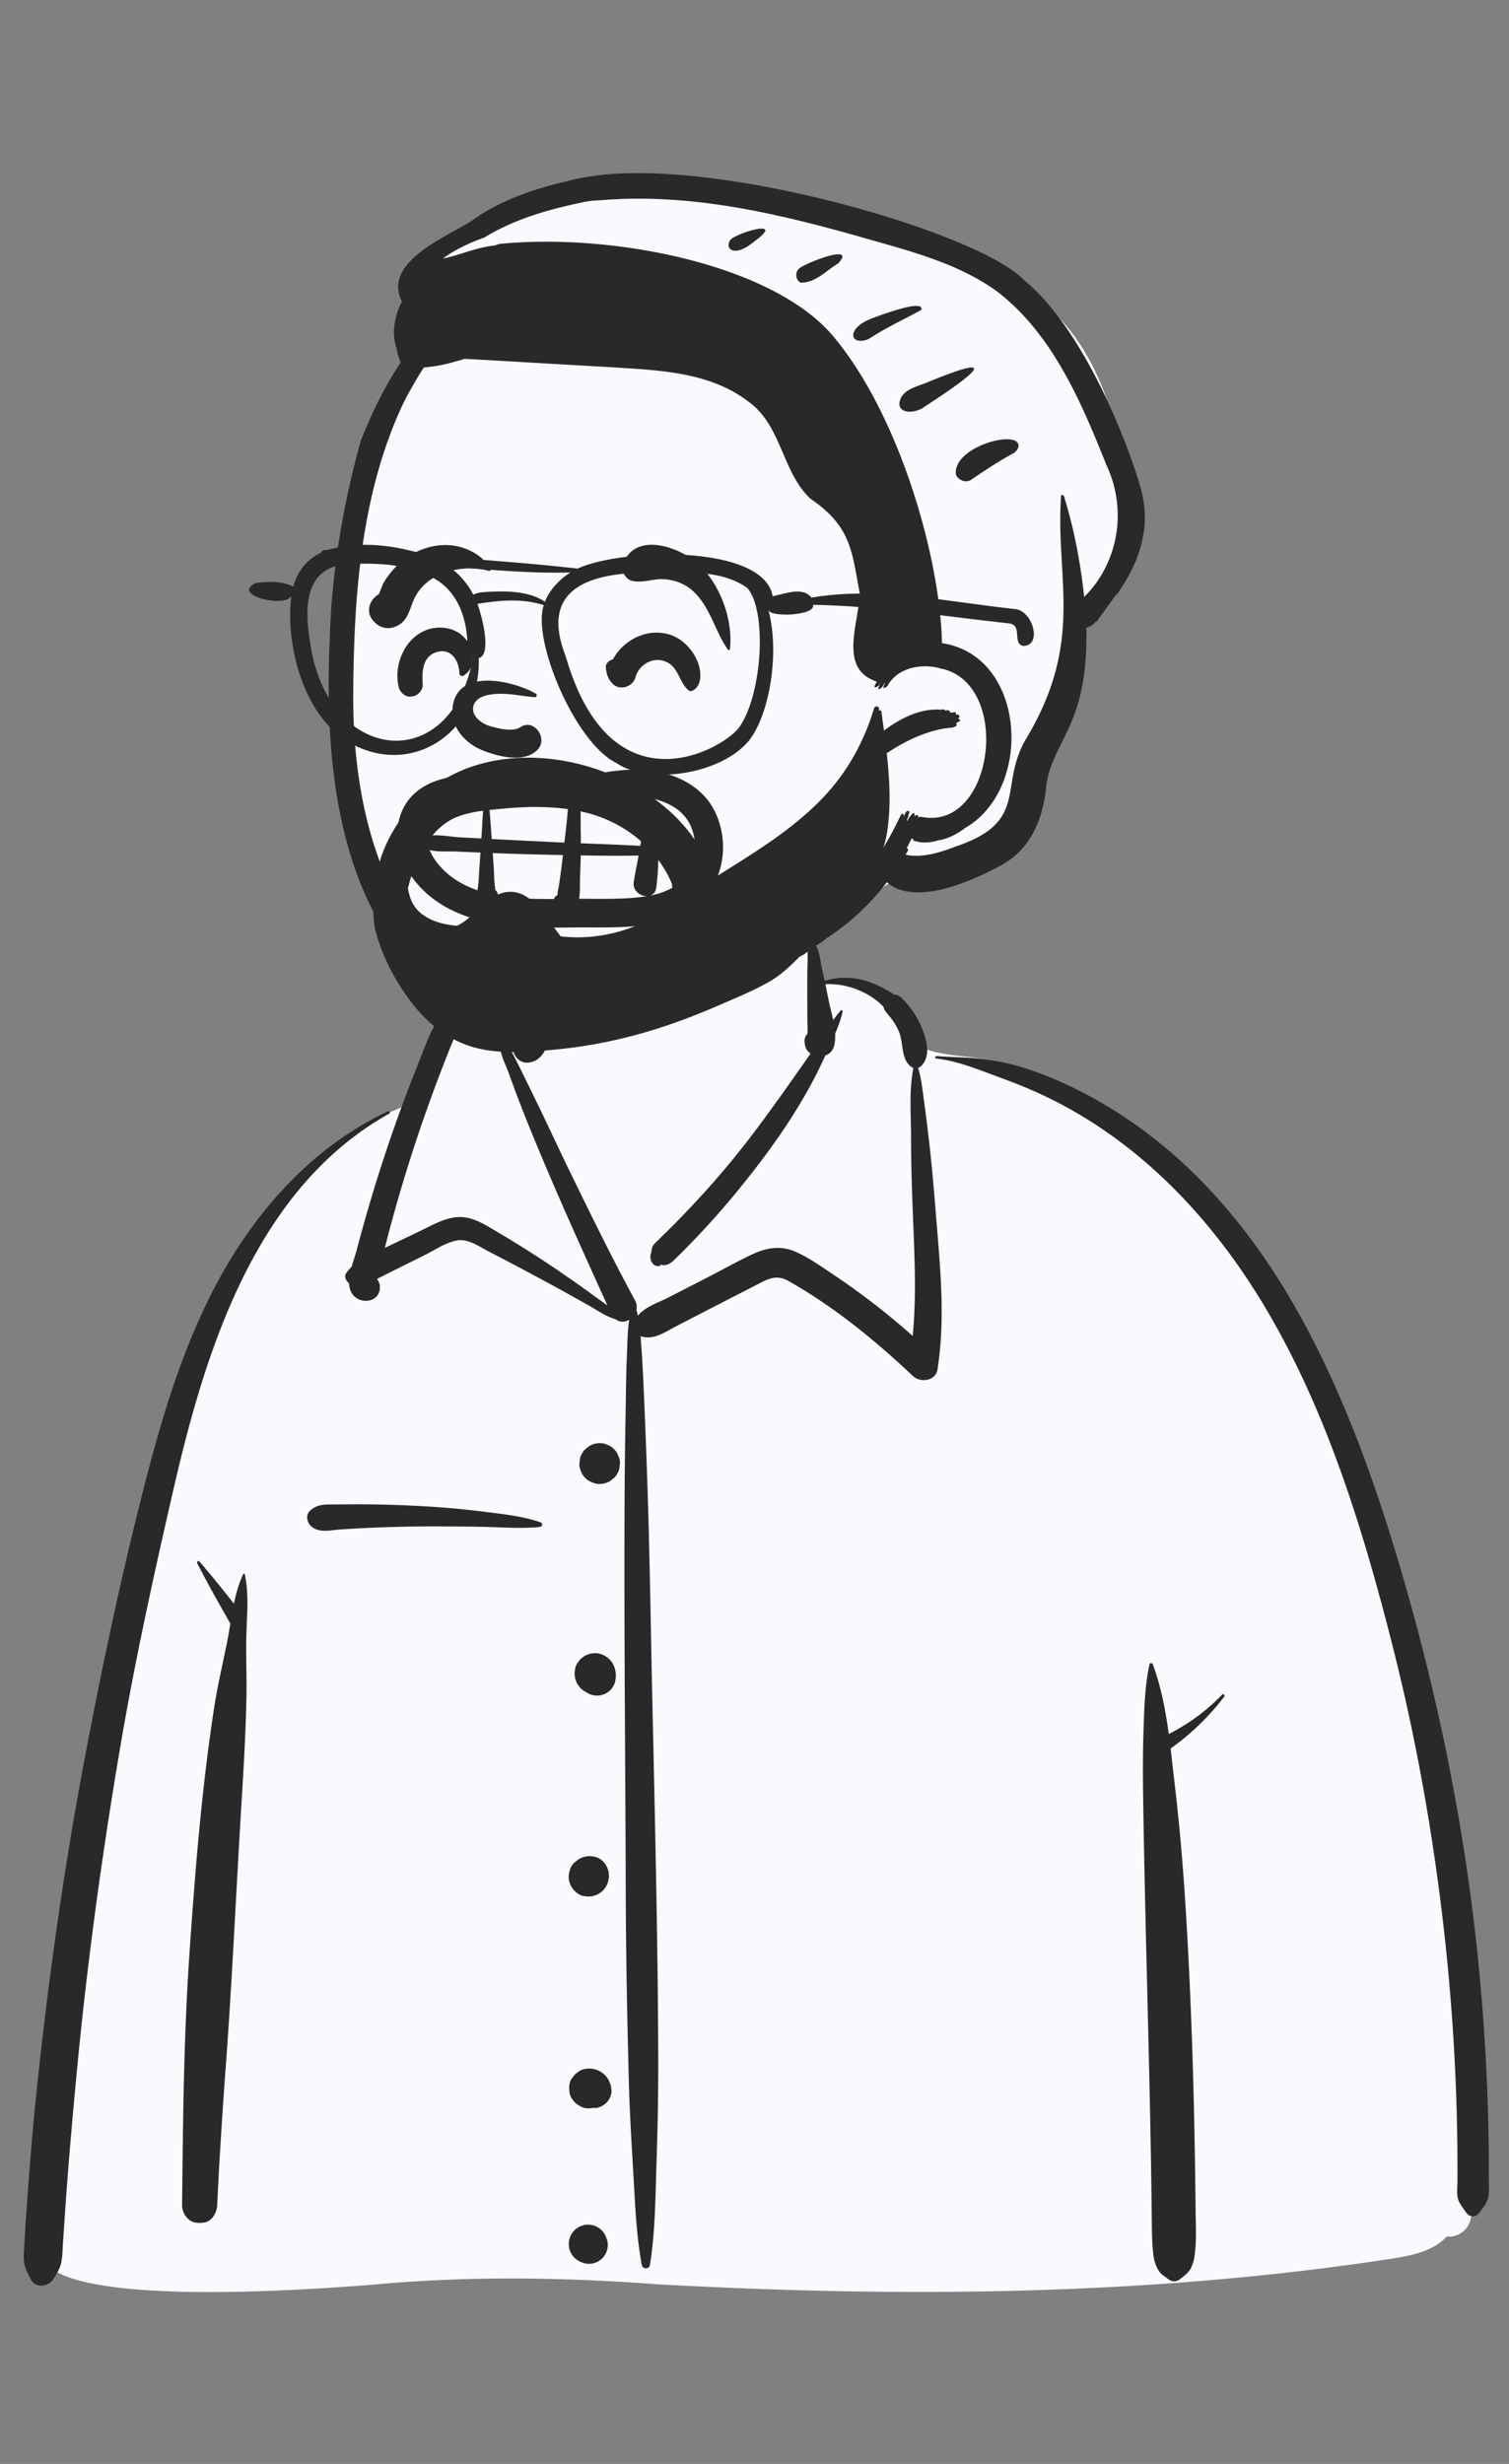 <svg width="340" height="555" fill="none" xmlns="http://www.w3.org/2000/svg"><rect width="100%" height="100%" fill="#808080" stroke="none"/><path fill-rule="evenodd" clip-rule="evenodd" d="M313.117 508.841c-54.458 8.306-109.903 8.724-164.814 5.708-21.731-1.634-43.529-1.929-65.243.16-12.831.958-69.088 5.277-73.684-6.264 2.893-61.451 8.752-123.425 26.726-182.526 7.391-20.985 13.74-38.403 28.167-55.769 4.547-4.741 14.353-14.685 19.971-17.928 4.868-2.809 6.903-1.807 9.698-6.552 2.777-5.242 4.826-13.997 8.77-17.695 4.015-3.767 9.966-2.419 17.342-1.206-1.355-18.389 7.097-23.072 18.742-26.569 20.469-7.845 40.684-3.904 45.836 21.118 9.552 0 14.918 4.128 20.719 8.094 2.371 1.622.721 5.753 3.554 7.027 5.24 1.874 14.501 1.415 19.546 3.721 22.944 10.485 43.38 25.691 56.801 47.898 30.087 47.412 50.755 147.286 47.179 203.48 1.567 2.468-.6 6.006-1.151 8.66-.695 2.308-2.947 3.843-5.296 3.581-3.279 3.54-8.35 4.329-12.863 5.062Z" fill="#F9F9FE"/><path fill-rule="evenodd" clip-rule="evenodd" d="M87.706 250.832c.334-.187.04-.667-.296-.508-16.15 7.608-28.54 20.956-37.258 36.379-9.027 15.97-14.172 34.102-18.608 51.824l-.16.64c-4.73 18.958-8.751 38.112-12.372 57.313-3.667 19.444-6.61 39.008-8.978 58.654-1.17 9.713-2.215 19.444-3.03 29.194a957.185 957.185 0 0 0-1.108 14.627 449.309 449.309 0 0 0-.365 5.854l-.077 1.465c-.067 1.329-.224 2.661.103 3.971.282 1.13.878 2.153 1.402 3.19 1.036 2.051 3.877 1.713 4.994 0l.324-.498c.74-1.15 1.356-2.218 1.588-3.648.225-1.385.233-2.837.334-4.236.185-2.573.344-5.15.524-7.725.378-5.419.802-10.836 1.273-16.248.93-10.685 1.927-21.361 3.152-32.016 2.177-18.937 4.908-37.824 8.128-56.611 3.147-18.352 7.124-36.517 11.274-54.66l.43-1.877c7.264-31.677 18.462-68.156 48.726-85.084ZM259.73 374.87c-.118-.317-.629-.39-.716 0-1.088 4.919-1.195 9.985-1.362 15.021-.163 4.968-.157 9.958-.085 14.929.266 18.269.766 36.522 1.198 54.787.215 9.137.418 18.275.574 27.413.058 3.427.108 6.854.149 10.281l.05 4.521c.025 1.998.077 3.972.32 5.969.16 1.313.501 2.565 1.223 3.691.512.799 1.243 1.204 1.954 1.747l.133.104c.908.72 1.865.725 2.764 0l.261-.207c.859-.675 1.601-1.202 2.149-2.269.763-1.483.885-3.094 1.015-4.728.197-2.478.066-4.992.041-7.478-.051-4.985-.12-9.97-.207-14.955-.32-18.28-.952-36.564-2.103-54.811-.543-8.595-1.279-17.218-2.266-25.779l-.188-1.604c-.299-2.519-.572-5.082-.879-7.654 4.592-3.244 8.628-7.179 12.071-11.644.253-.329-.164-.79-.47-.471-3.517 3.657-7.55 6.572-12.015 8.865-.732-5.384-1.737-10.738-3.611-15.728Zm-76.72-162.952c-.063-.049-.161-.07-.221 0-.987 1.156-.787 2.923-.819 4.387l-.004.136a176.081 176.081 0 0 0-.077 6.418l.022 6.82c.003.937.079 1.913.031 2.856l-.025.365a2.255 2.255 0 0 0-.583 2.078c.031.993.548 1.822 1.302 2.342l-1.616 2.303-1.618 2.301c-3.334 4.749-6.705 9.456-10.218 14.074a192.458 192.458 0 0 1-11.403 13.597 228.467 228.467 0 0 1-5.974 6.28c-.827.834-1.673 1.648-2.511 2.47l-.833.827c-.492.494-1.112.983-1.439 1.61-.192.369-.236 1.28-.304 1.431-.617 1.362.435 3.533 2.184 2.853l-.079-.053c-.319-.222-.114-.225.612-.009a2.76 2.76 0 0 0 1.291-.317l.119-.066c.566-.289 1.071-.848 1.53-1.294l.114-.109c1.051-.989 2.053-2.038 3.06-3.071a176.358 176.358 0 0 0 6.146-6.62 207.605 207.605 0 0 0 11.293-14.046c3.629-4.93 7.002-10.113 9.903-15.508 1.1-2.048 2.11-4.135 3.077-6.247 1.883-.607 2.321-2.618 2.189-4.884.695-1.625 1.321-3.283 1.691-4.978.051-.232-.246-.451-.424-.248a27.44 27.44 0 0 0-1.696 2.17c-.324-1.589-.733-3.051-.926-3.983l-.835-4.114c4.705-.246 9.861 1.695 13.104 5.093.174.885.852 1.518 1.514 2.345a14.371 14.371 0 0 1 1.905 3.117c1.09 2.459.475 6.084 2.591 7.888.22.188.466.319.721.4-1.004 4.942-.549 10.389-.527 15.403l.001.441c-.005 5.612.182 11.229.398 16.836l.219 5.55c.285 7.402.47 14.807-.246 22.167a165.14 165.14 0 0 0-10.15-8.328 161.856 161.856 0 0 0-7.034-5.03l-1.941-1.303c-2.325-1.566-4.707-3.177-7.254-4.299-3.33-1.466-6.498-.962-9.713.542-3.202 1.498-6.309 3.238-9.45 4.862-3.194 1.651-6.396 3.288-9.595 4.929-2.119 1.088-5.225 2.069-6.779 4.071a17.581 17.581 0 0 0-.35-1.324 2.928 2.928 0 0 0-.28-2.087c-5.223-9.638-10.055-19.505-14.854-29.36-2.429-4.988-4.738-10.034-7.172-15.019l-2.365-4.855c-.396-.808-.792-1.617-1.191-2.424-.597-1.208-1.218-2.404-1.822-3.609-.255-.509-.575-1.015-.823-1.529l-.118-.258c-.005-.013-.578-1.823-.136-1.65l.039.018c.225.128.406-.157.26-.339-.626-.777-1.498-.089-1.855.631-.985 1.98.819 5.088 1.513 6.985l.038.106c2.153 6.119 4.59 12.124 7.088 18.107 4.789 11.473 9.934 22.769 15.067 34.085l.061.194c-1.095-.842-2.263-1.607-3.264-2.351-2.525-1.879-5.124-3.664-7.718-5.444-4.758-3.264-9.645-6.313-14.612-9.242l-.995-.584c-2.481-1.452-4.939-2.629-7.885-2.193-2.736.405-5.28 1.881-7.752 3.08l-.256.123-7.638 3.647c.816-3.27 1.7-6.524 2.623-9.766a355.525 355.525 0 0 1 5.925-18.809 368.036 368.036 0 0 1 6.465-17.246l.691-1.71c.934-2.346 1.864-4.904 4.535-5.626 2.67-.722 5.733.348 8.173-1.18.222-.139.194-.506-.075-.574l-1.505-.381c-2.828-.706-6.142-1.416-8.815-.73-2.909.749-5.316 3.201-6.728 5.749-1.569 2.836-2.675 6.009-3.866 9.032l-.189.476a348.978 348.978 0 0 0-3.94 10.328 349.024 349.024 0 0 0-6.877 21 413.552 413.552 0 0 0-2.857 10.263c-.262.987-.694 2.184-1.048 3.432-.406.398-.79.841-1.15 1.347-.599.84-.17 1.825.574 2.327.029.859.219 1.667.673 2.36 1.774 2.703 6.463 2.007 6.272-1.628-.028-.556-.244-1.087-.571-1.536l.009-.073.037-.133c.814-.392 1.632-.828 2.493-1.256l8.017-3.978c2.322-1.152 4.895-2.932 7.477-3.371 2.407-.41 4.947 1.391 7.015 2.478l.134.069c5 2.574 9.963 5.233 14.907 7.914 2.413 1.308 4.794 2.672 7.198 3.996 2.01 1.108 4.18 2.698 6.439 3.323.965.753 2.111.652 3.032.082-.421 2.619-.395 5.306-.524 7.983-.174 3.578-.2 7.167-.258 10.75l-.023 1.344c-.152 7.922-.233 15.847-.263 23.77-.107 28.217.204 56.442.276 84.658.037 14.177.317 28.366.684 42.537.155 6.005.48 12.003.831 17.999l.194 3.27c.408 6.901.65 13.877 1.922 20.685.166.888 1.662.91 1.809 0 1.171-7.295 1.236-14.749 1.461-22.129l.048-1.475c.27-7.924.399-15.843.371-23.771-.1-28.228-.831-56.438-1.428-84.657-.301-14.179-.503-28.364-.97-42.538-.233-7.092-.498-14.179-.811-21.269-.14-3.165-.275-6.327-.484-9.488l-.095-1.354c-.065-.884-.117-1.756-.181-2.621 2.844 1.043 5.445-.889 8.004-2.21 2.948-1.523 5.896-3.049 8.846-4.569l2.952-1.518 5.909-3.027c2.66-1.364 4.709-2.72 7.547-1.121 10.222 5.759 19.615 13.421 28.128 21.462 1.632 1.542 5.082 1.128 5.495-1.457 1.767-11.04.692-22.241-.209-33.315l-.333-4.111c-.403-4.911-.841-9.821-1.426-14.712-.261-2.187-.522-4.374-.81-6.557l-.222-1.637c-.36-2.589-.595-5.161-1.363-7.644.242-.078.475-.207.684-.406 2.308-2.199 1.195-6.015.142-8.631-1.04-2.583-2.626-4.836-4.612-6.776a2.504 2.504 0 0 0-1.658-.71c-4.815-3.204-10.098-4.803-15.597-3.054-.154-.742-.312-1.482-.478-2.221l-.168-.738c-.428-1.832-.587-4.858-2.161-6.084Zm-49.356 289.338a4.366 4.366 0 0 0-4.226 1.122 4.41 4.41 0 0 0-1.116 4.243 4.355 4.355 0 0 0 2.877 2.999l.156.047.244.102a4.245 4.245 0 0 0 2.248 0 4.234 4.234 0 0 0 2.952-2.965 4.3 4.3 0 0 0 0-2.257l-.102-.245a4.355 4.355 0 0 0-3.033-3.046ZM44.922 351.719c-.246-.283-.644.08-.491.381 2.327 4.582 4.922 9.132 7.472 13.598-.205 1.237-.407 2.465-.64 3.662-.994 5.101-2.21 10.11-3.004 15.259-2.85 18.51-4.331 37.22-5.601 55.896-1.274 18.743-1.437 37.494-1.628 56.274-.017 1.628 1.23 3.519 2.9 3.826.765.14 1.338.113 2.1 0 1.74-.257 2.827-2.257 2.902-3.826.498-10.496 1.169-20.978 1.946-31.457 1.377-18.579 2.219-37.207 3.331-55.805l.392-6.5c.42-7.043.805-14.091.93-21.145.084-4.673-.165-9.345-.012-14.012.141-4.31.577-8.995-.37-13.229-.035-.159-.284-.199-.357-.047-.983 2.079-1.607 4.34-2.087 6.647-2.535-3.22-5.117-6.447-7.783-9.522Zm166.067-113.835c-.356-.025-.342.512 0 .551 4.975.58 9.782 2.613 14.48 4.341l.402.148c4.746 1.729 9.373 3.74 13.827 6.137 8.706 4.686 16.701 10.729 23.77 17.647 28.222 27.615 41.083 67.437 50.508 104.86 5.236 20.792 8.96 41.935 11.373 63.241a478.906 478.906 0 0 1 3.006 48.005c.034 2.783.044 5.568.041 8.351-.002 1.276-.229 2.882.111 4.121.315 1.147 1.204 2.158 1.861 3.114.779 1.134 2.18 1.074 2.97 0l.291-.391c.842-1.122 1.667-2.195 1.787-3.662.129-1.572.038-3.193.044-4.772.013-3.182-.026-6.364-.09-9.545a476.433 476.433 0 0 0-.717-18.28 466.529 466.529 0 0 0-3.611-36.942c-3.025-21.788-7.559-43.367-13.497-64.541-5.602-19.975-12.239-39.891-21.694-58.393-8.778-17.179-20.295-33.161-35.491-45.167-7.067-5.583-14.76-10.236-23.053-13.74-4.183-1.767-8.576-3.21-13.043-4.033-4.418-.813-8.817-.699-13.275-1.05Zm-78.192 228.065c-.789-.005-1.669.169-2.345.607l-.905.702c-.245.316-.489.633-.732.951-.566.741-.641 1.938-.523 2.82a3.3 3.3 0 0 0 .523 1.644l.689.896c.662.542 1.213.929 2.015 1.189.419.136.823.165 1.225.144l.134-.008-.081.01.141-.016c.131-.011.263-.025.394-.043.09-.011.18-.018.27-.031.086-.007.169-.01.256-.002 1.019.096 2.043-.484 2.766-1.15.652-.601 1.237-1.875 1.146-2.778l-.039-.377c-.068-.637-.125-.887-.393-1.527a4.678 4.678 0 0 0-1.122-1.634c-.951-.888-2.114-1.387-3.419-1.397Zm3.154-46.582c-1.352-1.479-3.674-1.588-5.351-.693-.409.218-.784.569-1.144.861-.908.736-1.264 2.066-1.314 3.185-.05 1.107.532 2.422 1.314 3.187l.189.184c.468.456 1.137.853 1.791.974 1.054.194 1.939.189 2.921-.227.844-.358 1.57-.932 2.065-1.712l.08-.132c.034-.054.066-.11.096-.167l.044-.086c.939-1.814.687-3.868-.691-5.374Zm-.7-46.827a3.451 3.451 0 0 0-1.829-.082c-.414.001-.8.106-1.158.314a2.276 2.276 0 0 0-1.012.592c-.344.205-.619.48-.823.826a3.469 3.469 0 0 0-.821 1.567l-.164 1.224.164 1.225.463 1.1c.127.167.255.333.384.499.204.347.479.624.825.829.225.224.482.392.77.509a4.288 4.288 0 0 0 3.592.64 4.235 4.235 0 0 0 1.872-1.095 4.267 4.267 0 0 0 1.09-1.88l.083-.576c.107-.773.124-1.201-.094-2.183-.096-.432-.373-1.041-.518-1.297-.62-1.095-1.633-1.846-2.824-2.212Zm-52.953-33.689a287.442 287.442 0 0 0-5.252.01l-1.314.018c-2.198.034-4.082-.193-5.81 1.339-1.255 1.112-.702 2.977.489 3.814 1.804 1.269 4.068.631 6.142.491 2.187-.147 4.377-.27 6.567-.368 4.24-.191 8.482-.312 12.727-.331a619.15 619.15 0 0 1 12.712.091c4.31.07 8.796.473 13.082.025.588-.061.721-.839.14-1.041-4.038-1.402-8.581-1.857-12.812-2.393-4.365-.554-8.73-.946-13.122-1.2-4.511-.26-9.03-.424-13.548-.455Zm52.961-13.778-.145.003a4.518 4.518 0 0 0-2.164.546l-.144.081-.925.717a4.595 4.595 0 0 0-1.176 2.027l-.163 1.22a3.47 3.47 0 0 0 .393 1.769c.185.569.5 1.062.946 1.478.414.447.905.764 1.471.949a3.42 3.42 0 0 0 1.618.398l.144-.002a4.54 4.54 0 0 0 2.307-.627l.926-.718a4.591 4.591 0 0 0 1.176-2.026l.163-1.221a3.46 3.46 0 0 0-.394-1.769 3.44 3.44 0 0 0-.945-1.478 3.424 3.424 0 0 0-1.472-.949 3.415 3.415 0 0 0-1.616-.398Zm-13.555-107.858c-.985-1.433-2.771-.159-2.515.993-.068 3.235-.232 6.375-.966 9.544-.335 1.451-.775 2.904-1.453 4.233l-.285.559c-.878 1.742-1.559 3.384-.377 5.295.557.901 1.564 1.577 2.656 1.53 4.842-.21 5.507-6.977 5.801-10.755.304-3.891-.64-8.167-2.861-11.399Z" fill="#292929"/><path fill-rule="evenodd" clip-rule="evenodd" d="M149.658 42.22c-18.662 0-41.054 9.086-42.958 9.268l-.051.002c-1.002 0-4.915 2.995-11.741 8.983l7.393 14.481-.598.574c-2.864 2.756-5.308 5.269-7.237 7.25-15.753 16.171-18.584 79.667-14.872 101.81 3.713 22.144 10.589 43.811 42.601 43.811 32.013 0 67.628-19.329 73.114-25.349 3.657-4.013 7.766-5.935 12.325-5.767l.558-.711.67-.095c6.31-.918 10.831-2.153 13.563-3.705 5.337-3.032 11.203-18.972 11.203-22.483 0-3.476 8.759-28.764 8.934-31.44l.003-.075c0-2.237 11.443-12.52 11.443-15.786s2.306-3.068 0-14.577l-.67-3.381c-2.455-12.253-7.259-32.543-25.576-41.359-20.128-9.688-59.252-21.45-78.104-21.45Z" fill="#F9F9FE"/><path fill-rule="evenodd" clip-rule="evenodd" d="M230.867 63.215c-10.038-10.7-67.029-27.25-95.863-23.742l-.865.113a50.793 50.793 0 0 0-6.806 1.34c-7.234 1.696-14.706 4.265-20.683 8.556-4.99 3.51-20.732 9.243-16.092 18.426-1.72 3.273-2.362 7.316-1.2 10.54.146 1.113.488 2.139.926 3.202-3.676 5.446-6.586 11.605-8.941 17.464-4.117 14.743-6.678 30.086-7.053 45.128-1.248 28.578 1.872 62.714 26.658 81.194 14.974 11.711 38.428 12.104 55.255-2.415.955-1.135 5.446-4.197 3.947-4.735a43.71 43.71 0 0 1-1.371 1.386c.021-.05.025-.1.016-.155l.439-.399c.827-.768 1.898-1.883.678-1.665-.053.063-.112.118-.17.18a6.017 6.017 0 0 0-.606.41l-.078.063.024-.025c.703-.753 1.125-1.521.074-1.03l-.139.068c-.468.494-.942.967-1.426 1.427a.268.268 0 0 0-.03-.167l.451-.438c.44-.433.373-.435.158-.785.935-1.316-.811-.534-.933-.021-1.093-.259-2.052 1.8-2.756 2.051-30.845 23.814-75.608 2.684-74.883-63.673l.01-1.298c.212-21.219 1.99-43.027 10.73-62.234.85-1.85 1.8-3.65 2.847-5.392a52.234 52.234 0 0 1 2.322-3.817 34.265 34.265 0 0 0 6.873-1.277 32.81 32.81 0 0 0 2.31-.67c11.204.614 22.159 1.282 33.395 1.915l3.51.22c9.518.614 19.361 1.598 27.042 7.51 7.537 5.382 7.571 15.995 14.022 21.905 9.2 6.27 9.267 11.924 11.039 21.164-.132 6.965-4.941 17.085 3.885 20.017-1.489 2.131.586 1.107.749.36.017.004.034.008.046.008-1.326 2.477.624.917.796.121a.748.748 0 0 0 .313-.209c-1.337 2.17.824.651.696.255 2.583-3.987 7.9-4.606 11.647-3.549.046.142.212.155.317.079 15.934 3.468 11.823 36.593-4.507 33.391-.699-.143-.682.194-.821.226.378-.994-.686-.59-.675-.381l-.064-.003c-.052-.004-.031-.01-.069.003.365-2.034-1.688.913-1.526 1.034a.544.544 0 0 0-.196-.067l.071-.193c.34-.911.311-.532.309-1.054.256-.645.275-.363.214-.783-.899-.7-1.165 1.423-1.465 1.578.515-.72.106-1.308-.379-.917-3.678 7.768-8.429 15.067-14.569 20.817a43.976 43.976 0 0 1-2.055 1.549c-2.611 2.284-6.617 3.753-9.062 5.776 0 .034.017.076.042.118l-.056.05-.057.054-.85.41c-.25.214-.475.453-.675.716-.213.247-.4.519-.559.808-.079.352.096.498.429.348.147-.051.292-.109.438-.164-.008.013-.012.021-.021.03-.048.072-.372.826.002.703l.044-.017c.205-.075.408-.159.609-.238-.238.297-.454.619-.646.891a1.423 1.423 0 0 0-.38.749c.009.159.096.226.254.206.242-.08.48-.164.718-.252l-.068.13c-.168.332-.407.889.017.703.363-.113.713-.242 1.063-.385.03.059.088.08.204.025a21.365 21.365 0 0 0 3.218-1.456c.905-.662 1.818-1.311 2.727-1.968a20.855 20.855 0 0 0 2.467-1.733 53.842 53.842 0 0 0 13.548-12.599c6.123 5.325 18.365.237 25.937-3.931 6.699-3.725 9.331-10.614 10.012-18.04 1.415-9.999 9.552-13.421 8.986-35.359.012.004.025.004.042.004.296-.088.583-.205.854-.356.279-.134.542-.293.788-.486l.305-.422c.158-.088.299-.18.408-.273l.056.073c.178.216.058-.109.048-.173l.528-.722c1.254-1.718 2.629-3.647 3.749-5.189l.035.063c.026.047.039.082.027.097 2.666-3.846 5.173-8.492 5.869-12.989.823-3.465.501-7.034-.216-10.243-3.076-11.237-13.152-36.666-26.382-47.565Zm-72.341 155.403.167-.149-.147.185a1.273 1.273 0 0 1-.284.269.235.235 0 0 0 .004-.092c.085-.066.172-.137.26-.213ZM135.132 45.12c19.553-1.689 38.785 2.637 57.443 7.873l1.287.372c10.61 3.04 21.828 5.775 30.794 12.282 12.526 9.635 18.995 24.962 24.64 39.113 4.929 10.515 2.409 22.37-5.019 29.712-.773-7.296-2.091-14.378-4.15-21.403-.43-1.098-.104-1.457-1.031-1.6-1.398 18.932 5.491 32.919-8.143 55.357-5.917 10.587.932 18.333-15.775 23.904l-.452.174c-3.481 1.319-7.282 2.36-10.691 1.622l.306-.498c.311-.514.406-.764-.047-.983.012-.026.028-.051.046-.08.366-.695.72-1.398 1.058-2.11.137.046.275.08.417.118-.092.171-.104.343.154.401a7.213 7.213 0 0 0 2.827.384l.208-.015c1.09-.067 1.778-.267 2.393-.452.203-.034.408-.067.608-.109 1.978-.44 4.072-1.561 5.427-2.671 15.447-8.81 13.851-38.802-5.19-41.637-.39-18.883-9.334-50.742-24.178-68.736-13.417-16.551-50.047-23.725-75.53-21.195-.372.123-.743.248-1.115.374-3.931.35-7.678 2.11-11.613 2.927 2.825-2.126 6.03-3.542 9.331-4.746 6.577-4.04 14.116-6.226 21.401-7.767a20.984 20.984 0 0 1 4.594-.611Zm77.982 114.924c-1.024-.559-.907-.02-1.142-.176-7.364-.603-15.305 5.871-19.421 11.268.325.339 1.205-.665 1.359-.824a.197.197 0 0 0 .071.046l-.115.162c-1.668 2.404 1.639-.425 1.949-1.008.054.03.108.046.171.034-.262.258-1.063.932-1.201 1.41l-.212.178c-2.002 1.721-1.836 3.016.437.572-.054.113-.074.217-.037.301l-.078.052c-1.118.785-2.037 2.971.299.727-.243 1.639 2.315-1.529 2.397-1.507 4.426-3.489 10.942-6.882 16.494-7.338l.191-.022c1.019-.132 1.501-.435 1.143-1.104 1.255-.3.961-.92.367-.9.885-.585.088-1.143-.425-.925.353-.982-1.063-.328-1.193-.465-.734-1.138-.932-.189-1.054-.481Zm15.435-60.843c-3.536-1.3-13.984 2.594-13.148 7.752.498 1.184 2.138 1.863 3.29 1.194l1.504-1.014c2.618-1.761 4.979-3.305 7.79-4.84 1.53-.762 2.188-2.38.564-3.092Zm-20.122-7.664 1.365-.893c7.372-4.845 17.792-12.185-.688-4.59-2.106.907-4.905 1.443-6.054 3.457-1.806 3.713 2.946 3.962 5.377 2.026Zm-.829-21.737c.592-2.254-6.768.39-8.911 1.088l-.326.124c-2.085.78-4.474 1.503-5.72 3.31-1.461 2.495 1.495 3.012 3.327 1.885 3.754-2.464 7.87-4.323 11.63-6.407Zm-18.716-10.5c4.143-4.544-6.945-.192-8.605 1.016l-.048.036c-1.239.876-.988 2.763.177 3.317 3.312.064 5.75-2.71 8.476-4.37Zm-18.852-4.978c6.586-4.753-2.09-2.493-5.103-.63-2.054 1.819.062 4.89 5.103.63Z" fill="#292929"/><path fill-rule="evenodd" clip-rule="evenodd" d="M146.512 173.562c-7.145-.871-14.072 1.326-21.057 2.433-3.688.585-7.381 1.021-11.113 1.183-.751.033-1.502.052-2.253.068-.07-.664-.44-1.274-1.242-1.639-1.644-.749-2.96-1.086-4.765-1.014-1.652.066-3.31.236-4.936.535-2.954.544-5.922 1.778-8.083 3.922-5 4.962-4.24 12.932-.375 18.336 7.983 11.167 22.554 11.685 35.033 11.539l1.152-.015c11.362-.163 27.619 1.539 32.781-11.444 1.899-4.774 1.635-10.307-.689-14.886-2.772-5.461-8.608-8.306-14.453-9.018Zm-35.493 18.593.102.004a748.98 748.98 0 0 0 15.718.439 212.408 212.408 0 0 1-.5 4.053 201.06 201.06 0 0 1-.457 3.18c-.068.449-.317 1.145-.247 1.589l.026.175a1.61 1.61 0 0 0-.695.605c-.063.099-.109.199-.155.298-4.07.032-8.449-.047-12.598-.79l-.008-.09c-.075-.533-.296-.891-.588-1.137-.292-1.697-.265-3.505-.378-5.189-.07-1.046-.147-2.091-.22-3.137Zm19.824.514c3.776.065 7.553.115 11.329.068l1.713-.026c-.362 1.95-.755 3.893-1.083 5.856-.341 2.045 1.452 3.346 3.004 3.293-.175.029-.348.059-.523.083-4.848.689-9.883.506-14.803.501.264-1.552.157-3.303.197-4.598l.007-.2c.075-1.66.128-3.318.159-4.977Zm25.648-.357a11.603 11.603 0 0 1-.767 2.93c-1.612 3.903-5.307 5.724-9.217 6.491.678-.235 1.217-.8 1.353-1.768.339-2.407.461-4.854.47-7.298 2.725-.026 5.468-.084 8.161-.355Zm-59.682-.834c1.94.46 4.194.249 6.098.336 1.783.081 3.567.152 5.35.225-.084 1.222-.166 2.444-.255 3.666-.115 1.579-.126 3.248-.427 4.82-3.589-1.23-6.804-3.202-9.217-6.356a12.236 12.236 0 0 1-1.55-2.691Zm50.523-11.512c3.229.768 6.286 2.39 7.928 5.357.975 1.761 1.404 3.848 1.322 5.905-2.73-.319-5.506-.44-8.269-.54-.009-.5-.021-.999-.036-1.497l-.043-1.276c-.075-2.435-.113-5.493-.902-7.949Zm-16.715.297 1.421-.16c3.949-.452 7.896-.926 11.844-.655.572.04 1.152.103 1.734.188-.698 2.529-.64 5.5-.931 8.003a61.043 61.043 0 0 1-.413 2.885l-.685-.032c-4.237-.231-8.478-.373-12.719-.541 0-.8-.004-1.6-.017-2.4l-.015-.801c-.049-2.044.083-4.347-.219-6.487Zm-19.829-.325c4.136.671 8.41.813 12.472.818 1.623.002 3.245-.098 4.866-.242-.106.867-.161 1.743-.24 2.598-.16 1.727-.343 3.451-.542 5.174l-.177 1.508c-5.213-.238-10.424-.494-15.635-.76l-.736-.039-.206-2.897c-.14-1.932-.295-3.864-.512-5.787l.163-.059a2.65 2.65 0 0 0 .547-.314Zm-1.796.719c-.228 2.732-.354 5.475-.522 8.211l-3.435-.185c-.572-.031-1.145-.063-1.717-.096-2.227-.129-5.087-.806-7.288-.174-.168-2.009.404-3.967 2.21-5.316 3.17-2.371 7.206-1.527 10.752-2.44Zm11.737-24.417c-5.116-2.942-17.951-5.949-18.763 3.296-.374 4.254 2.775 7.779 6.453 9.351l.138.059c3.449 1.424 9.563 3.032 12.548-.056 2.485-2.57-.811-7.179-3.898-5.073-1.586 1.082-4.926.285-6.696-.23l-.111-.033c-1.91-.563-4.457-2.368-3.667-4.73.699-2.09 3.674-2.471 5.536-2.539 2.781-.1 5.487.548 8.243.759.436.034.571-.601.217-.804Zm-21.19-14.866c-6.943-.326-11.262 7.286-9.665 13.524.276 1.076 1.474 2.132 2.632 2.011l.291-.026c.148-.015.297-.034.434-.071 1.099-.306 2.084-1.454 2.004-2.643l-.022-.347c-.162-2.947.156-6.341 3.643-7.055 2.958-.605 4.609 2.253 4.644 4.885.007.467.529.793.941.542 2.138-1.307 2.508-3.906 1.691-6.144-1.035-2.836-3.625-4.536-6.593-4.676Zm51.522 1.633c-5.052-1.693-10.503 1.012-12.95 5.497-.858.25-1.715.914-1.596 1.931.172 1.464.432 2.386 1.442 3.496 1.581 1.736 4.541.848 5.197-1.289l.028-.096c.746-2.762 3.774-4.585 6.533-3.618 3.222 1.129 3.128 4.547 5.388 6.538.266.234.584.271.903.116 2.4-1.165 1.969-4.671 1.113-6.677-1.122-2.634-3.304-4.976-6.058-5.898Zm6.881-15.407c-4.094-4.195-14.77-8.255-17.571-.508-.533 1.476.603 3.465 2.132 3.771 2.506.501 4.728-.591 7.217-.395 2.014.159 4.116.835 5.726 2.088 4.461 3.471 5.443 9.342 8.551 13.76.151.215.445.125.473-.129.708-6.432-2.043-13.993-6.528-18.587Zm-53.395-4.13c-2.717-.964-5.793-.881-8.525-.026-2.75.861-5.276 2.497-7.222 4.634-.883.971-1.7 2.041-2.355 3.181-.348.604-.714 1.852-1.11 2.595-2.14 1.241-3.055 4.068-1.139 6.08l.087.088.256.256c1.03 1.024 2.583 1.467 3.99 1.058 3.145-.914 3.528-3.402 4.617-6.044.72-1.744 1.952-3.288 3.446-4.422 3.532-2.679 9.323-3.533 13.575-2.27.227.067.493-.222.331-.433-.805-1.048-1.27-1.908-2.348-2.753-1.095-.859-2.291-1.479-3.603-1.944Z" fill="#292929"/><path fill-rule="evenodd" clip-rule="evenodd" d="M151.358 198.977c-3.374-7.94-10.74-13.775-19.221-15.908-6.227-1.563-12.763-1.513-19.111-.893-3.327.323-6.894.587-10.029 1.828-2.677 1.059-4.858 3.062-6.498 5.414-1.952 2.786-3.28 5.975-4.213 9.243-.132.465-.257.933-.373 1.404.406 2.466 1.267 4.565 3.541 6.115 2.22 1.514 4.868 2.133 7.508 2.353.259-.124.509-.253.739-.384 4.114-2.365 7.01-7.954 12.202-7.198 4.634.675 7.685 6.531 10.441 9.964 8.846 1.035 17.685-1.634 24.883-6.714.365-1.738.387-3.491.131-5.224Zm-65.457-6.023a34.306 34.306 0 0 1 2.655-5.745c3.493-6.017 8.855-10.811 15.22-13.552 15.057-6.474 34.539-1.91 46.699 8.708 4.153 3.63 8.353 8.964 9.623 14.701.38.075.738.274 1.032.553 8.786-5.555 17.833-10.899 24.912-18.598 5.141-5.594 8.717-12.215 10.907-19.49.179-.598 1.14-.511 1.111.152l-.025.464c.092-.284.525-.138.558.139 1.178 8.837 2.652 18.207 1.295 27.091-.812 5.3-3.21 9.181-6.415 13.372-3.435 4.491-7.323 8.669-11.298 12.675-2.523 2.544-5.158 5.477-8.247 7.342-3.592 2.166-7.668 3.813-11.502 5.485-3.9 1.705-7.859 3.281-11.893 4.647-8.064 2.74-16.398 4.634-24.877 5.464-6.79.662-14.55 1.383-21.056-1.182-4.987-1.965-9.013-5.518-12.206-9.792-3.476-4.656-6.224-9.959-7.743-15.551-1.578-5.809.917-15.946 1.25-16.883Z" fill="#292929"/><path fill-rule="evenodd" clip-rule="evenodd" d="M69.92 145.017c3.974 26.994 31.716 29.979 36.646 3.18-.792-.347-1.361-1.032-1.242-2.362.028-5.84-1.777-12.012-7.024-15.26-5.421-3.351-11.766-3.684-18.04-3.599-11.972-.287-11.72 9.762-10.34 18.041Zm40.989-11.741c3.757-.159 8.511-.026 11.877 2.273.925-2.502 3.329-5.174 5.759-6.603-9.03.266-18.325-.627-27.422-1.319 2.178 1.49 4.204 3.73 5.52 6.319 1.222-.655 2.972-.593 4.266-.67Zm16.561 14.602c10.419 36.014 36.426 20.317 39.262 15.702 5.114-7.638 6.076-26.204 1.621-31.168-6.377-4.489-15.404-3.334-22.937-3.444-13.84.188-23.669 4.345-17.946 18.91Zm-69.852-16.564c2.83-.371 5.855-.446 8.487.805.81-3.458 3.355-6.35 6.227-7.623.348-.437.296-.673 1.483-.607 7.293-2.201 15.453-1.036 22.461 1.221 11.068.936 22.68 1.674 33.841 2.963 10.455-4.715 42.007-5.406 43.968 6.215 2.466-.37 6.667-2.319 8.739.325 15.203-2.588 30.911 1.009 46.18 2.611 3.843.71 5.823 8.37 1.46 8.265-2.453-.668.075-4.769-3.227-5.078-14.732-1.616-29.141-3.908-44.024-4.176.518 2.581-9.843 2.748-9.996 1.241-.022.012-.045.019-.068.029 2.561 9.582.25 23.371-4.377 29.313-6.483 7.779-22.758 10.011-29.975 5.006-9.31-4.62-18.994-27.811-16.274-35.515-4.937-1.572-9.817-1.1-14.941-.3 1.173 3.328 3.198 11.519.284 12.229.535 16.262-14.203 26.409-27.79 19.738-11.759-5.543-15.871-23.09-14.432-33.74-1.464 2.841-13.756-.252-8.026-2.922Z" fill="#292929"/></svg>